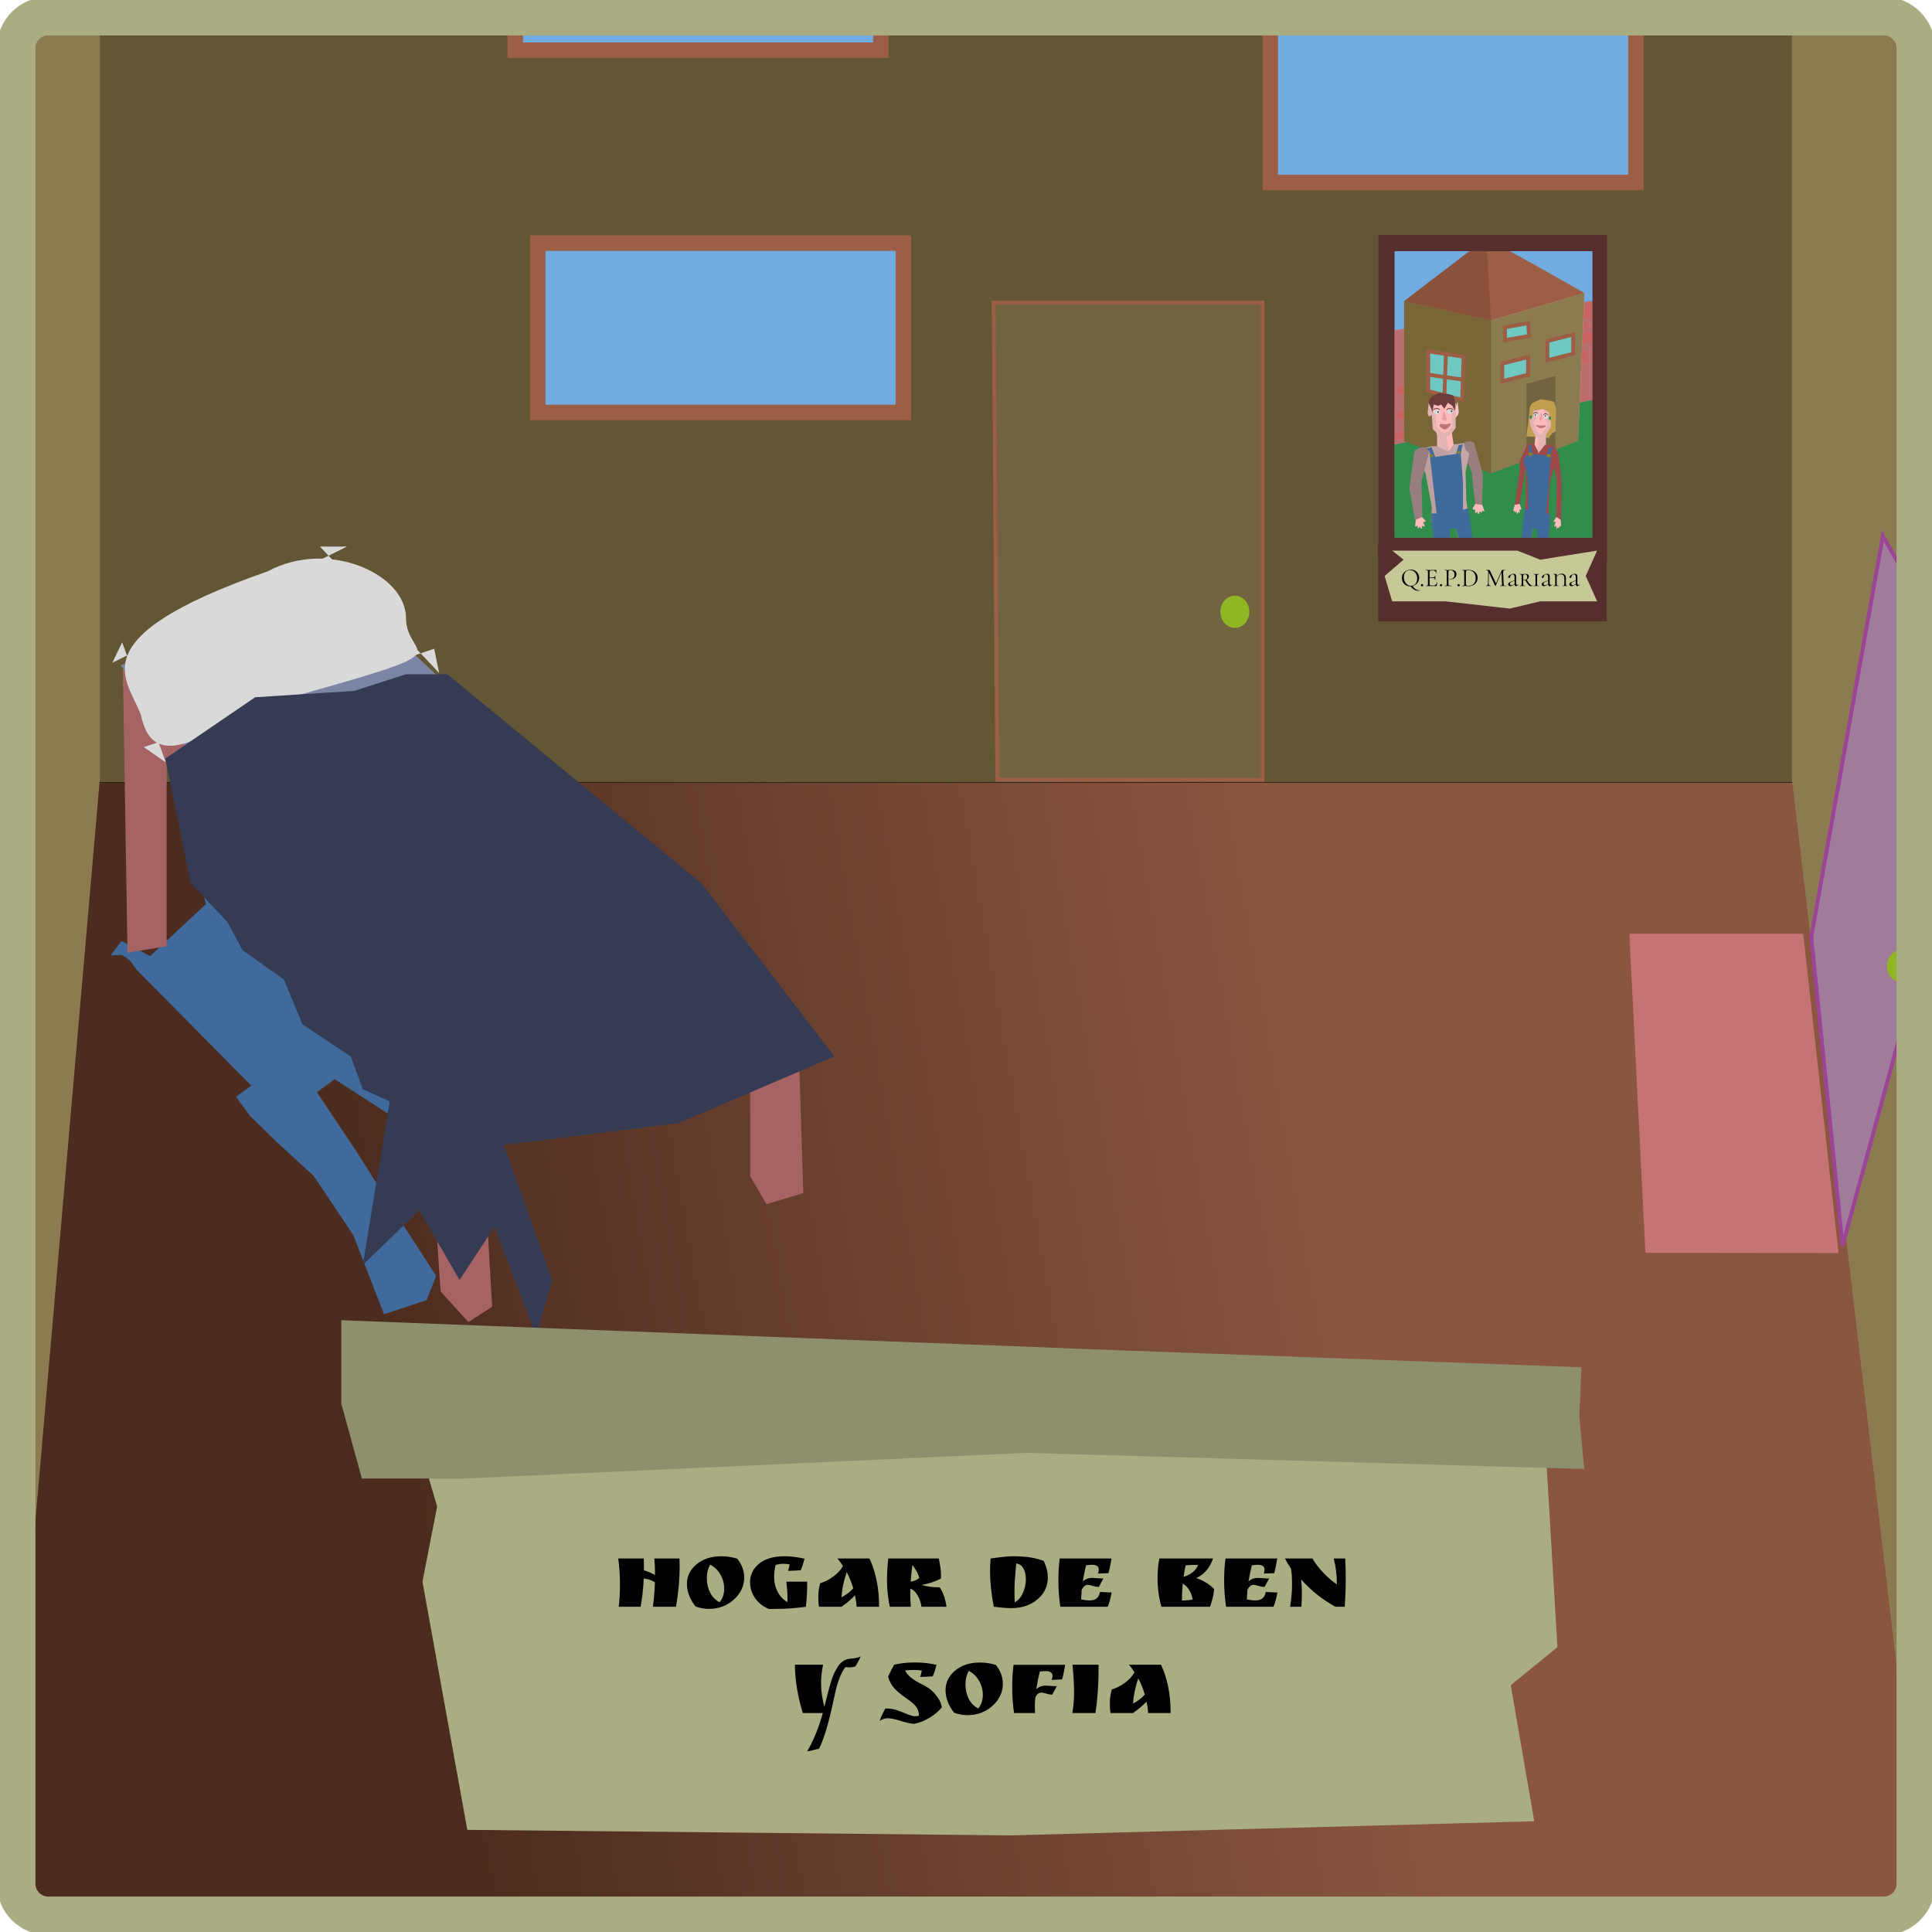<svg width="500" height="500" viewBox="0 0 500 500" fill="none" xmlns="http://www.w3.org/2000/svg">
<g clip-path="url(#clip0_342_29387)">
<mask id="mask0_342_29387" style="mask-type:luminance" maskUnits="userSpaceOnUse" x="0" y="0" width="500" height="500">
<path d="M487.5 0H12.5C5.596 0 0 5.596 0 12.5V487.5C0 494.404 5.596 500 12.5 500H487.5C494.404 500 500 494.404 500 487.5V12.5C500 5.596 494.404 0 487.5 0Z" fill="white"/>
</mask>
<g mask="url(#mask0_342_29387)">
<path d="M500 0H0V500H500V0Z" fill="#635634"/>
<g filter="url(#filter0_f_342_29387)">
<path d="M-0.833 202.5H500V500H-0.833V202.5Z" fill="url(#paint0_linear_342_29387)"/>
<path d="M-0.792 202.542H499.958V499.958H-0.792V202.542Z" stroke="black" stroke-width="0.1"/>
<path d="M-0.792 202.542H499.958V499.958H-0.792V202.542Z" stroke="black" stroke-opacity="0.2" stroke-width="0.1"/>
</g>
<path d="M25.833 0.417H-2.917L-8.14497e-05 499.167L25.833 201.667V0.417Z" fill="#8C7B51"/>
<path d="M31.449 243.544L38.866 247.427L53.311 233.969L51.413 227.247L54.318 224.301L55.073 227.398L56.932 231.307L71.359 247.487L83.559 264.087L86.406 260.372L91.789 264.937L109.412 282.015L119.868 296.242L135.167 310.159L129.687 315.81L120.992 322.606L103.06 289.929L86.62 279.287L83.986 281.223L82.011 282.675L92.197 297.913L101.667 312.867L112.879 330.192L110.401 336.477L99.382 340.112L91.404 319.598L81.218 304.36L71.884 295.799L64.757 288.862L61.078 283.857L65.028 280.953L35.497 251.12L33.56 248.486L31.546 247.125L28.603 247.259L31.449 243.544Z" fill="#406A9C"/>
<path d="M139.166 62.917H233.792V106.742H139.166V62.917ZM133.333 -15H227.959V12.992H133.333V-15ZM328.75 3.409H423.375V47.234H328.75V3.409Z" fill="#72ABDF" stroke="#9C5E44" stroke-width="4"/>
<g filter="url(#filter1_d_342_29387)">
<path d="M87.907 148.688L31.8 169.179L32.992 242.56L43.126 240.898V214.788V193.306L110.772 281.563L114.017 330.213L121.219 338.146L127.372 334.179L124.627 286.588V289.013L194.145 267.669V300.389L198.359 307.66L207.897 304.765L206.407 257.754L87.907 148.688Z" fill="#A56363"/>
<path d="M87.832 147.035L206.455 258.745L124.194 284.855L31.204 168.188L87.832 147.035Z" fill="#7D85A5"/>
<path d="M89.8 137.451L29.069 167.527L31.613 162.238L42.932 193.32L37.209 189.354L112.376 163.891L113.648 170.171L82.805 137.451H89.8Z" fill="#D9D9D9"/>
<path d="M105.071 155.958C105.071 167.458 123.252 163.108 69.306 178.103C57.682 182.069 40.097 198.593 36.521 181.199C33.242 171.823 19.532 161.247 69.306 143.852C84.803 135.468 105.071 144.459 105.071 155.958Z" fill="#D9D9D9"/>
<path d="M115.801 170.501H105.071L91.659 174.798L66.027 176.45L42.779 192.314L49.336 224.593L58.874 234.618L62.748 241.89L73.478 249.491L78.247 261.059L90.765 269.391L93.894 277.914L100.849 281.031L93.894 323.359L108.499 309.25L118.93 327.239L127.971 313.483L138.75 341.702L142.923 327.239L130.405 292.318L175.609 286.675L215.944 269.391L181.52 224.593L115.801 170.501Z" fill="#353B53"/>
</g>
<path d="M258.107 201.812L257.165 78.334H326.746V201.812H258.107Z" fill="#726440" stroke="#9C5E44"/>
<path d="M319.583 162.5C321.654 162.5 323.333 160.635 323.333 158.333C323.333 156.032 321.654 154.167 319.583 154.167C317.512 154.167 315.833 156.032 315.833 158.333C315.833 160.635 317.512 162.5 319.583 162.5Z" fill="#90B723"/>
<path d="M463.75 0H500V508.75L463.75 201.667V0Z" fill="#8C7B51"/>
<path d="M468.754 242.516L487.291 138.708L514.136 185.889L476.855 322.313L468.754 242.516Z" fill="#9F7C99" stroke="#9C4498"/>
<path d="M492.083 254.167C494.154 254.167 495.833 252.301 495.833 250C495.833 247.699 494.154 245.833 492.083 245.833C490.012 245.833 488.333 247.699 488.333 250C488.333 252.301 490.012 254.167 492.083 254.167Z" fill="#90B723"/>
<path d="M412.545 65H360.878V139.167H412.545V65Z" fill="#72ABDF"/>
<path d="M412.545 99.167H360.878V139.167H412.545V99.167Z" fill="#318D4B"/>
<path d="M357.545 115.833L414.628 102.917L415.561 77.306L358.378 85.833L357.545 115.833Z" fill="#BC6D6D"/>
<path d="M410.927 93.402C410.948 93.612 410.808 93.803 410.603 93.849L405.862 94.902C405.623 94.956 405.388 94.792 405.358 94.547L405.127 92.706C405.103 92.51 405.219 92.323 405.406 92.26L410.144 90.648C410.398 90.562 410.667 90.735 410.693 91.002L410.927 93.402Z" fill="#CA6464"/>
<path d="M399.541 95.027C399.559 95.22 399.444 95.399 399.262 95.462L394.829 96.988C394.593 97.07 394.339 96.927 394.286 96.682L393.773 94.318C393.728 94.112 393.846 93.904 394.047 93.836L398.754 92.235C399.008 92.148 399.277 92.322 399.303 92.588L399.541 95.027Z" fill="#CA6464"/>
<path d="M394.964 92.622C394.984 92.832 394.844 93.023 394.639 93.069L389.899 94.123C389.659 94.177 389.425 94.012 389.394 93.768L389.164 91.927C389.139 91.73 389.255 91.544 389.443 91.48L394.18 89.868C394.435 89.783 394.704 89.955 394.729 90.223L394.964 92.622Z" fill="#CA6464"/>
<path d="M395.216 100.749C395.235 100.95 395.108 101.136 394.914 101.191L390.17 102.525C389.923 102.595 389.672 102.425 389.643 102.169L389.408 100.029C389.387 99.835 389.503 99.653 389.688 99.589L394.431 97.976C394.685 97.889 394.954 98.062 394.98 98.33L395.216 100.749Z" fill="#CA6464"/>
<path d="M384.866 99.406C384.877 99.601 384.751 99.778 384.562 99.832L380.929 100.853C380.677 100.924 380.423 100.748 380.401 100.487L380.312 99.426C380.297 99.247 380.397 99.078 380.562 99.007L384.192 97.453C384.458 97.34 384.756 97.524 384.772 97.812L384.866 99.406Z" fill="#CA6464"/>
<path d="M403.06 97.909C403.115 98.108 403.017 98.317 402.829 98.401L399.649 99.827C399.394 99.942 399.1 99.777 399.066 99.499L398.845 97.744C398.822 97.556 398.928 97.376 399.104 97.305L402.082 96.118C402.312 96.026 402.572 96.154 402.637 96.393L403.06 97.909Z" fill="#CA6464"/>
<path d="M383.905 92.593C383.961 92.792 383.862 93.001 383.674 93.085L380.495 94.511C380.24 94.626 379.946 94.461 379.911 94.183L379.691 92.428C379.667 92.24 379.774 92.06 379.95 91.989L382.927 90.802C383.158 90.71 383.417 90.838 383.483 91.077L383.905 92.593Z" fill="#CA6464"/>
<path d="M377.655 95.678C377.71 95.877 377.611 96.086 377.423 96.17L374.244 97.596C373.989 97.71 373.695 97.545 373.661 97.268L373.44 95.513C373.416 95.325 373.523 95.144 373.699 95.074L376.676 93.886C376.907 93.794 377.166 93.923 377.232 94.162L377.655 95.678Z" fill="#CA6464"/>
<path d="M381.318 97.265C381.373 97.463 381.275 97.672 381.087 97.757L377.908 99.183C377.652 99.297 377.359 99.132 377.324 98.854L377.104 97.1C377.08 96.912 377.186 96.731 377.363 96.661L380.341 95.473C380.571 95.382 380.83 95.51 380.896 95.748L381.318 97.265Z" fill="#CA6464"/>
<path d="M379.027 102.474C379.083 102.678 378.977 102.893 378.781 102.972L375.92 104.123C375.666 104.226 375.385 104.06 375.351 103.789L375.13 102.028C375.105 101.833 375.221 101.647 375.407 101.583L378.066 100.668C378.292 100.59 378.538 100.719 378.602 100.95L379.027 102.474Z" fill="#CA6464"/>
<path d="M391.88 97.614C391.9 97.823 391.761 98.016 391.556 98.062L386.814 99.115C386.575 99.168 386.341 99.004 386.311 98.76L386.08 96.918C386.055 96.723 386.172 96.536 386.359 96.472L391.097 94.861C391.351 94.774 391.62 94.948 391.646 95.215L391.88 97.614Z" fill="#CA6464"/>
<path d="M412.249 87.626C412.306 87.831 412.2 88.046 412.003 88.125L405.978 90.532C405.725 90.633 405.444 90.468 405.41 90.197L405.188 88.427C405.164 88.236 405.275 88.052 405.457 87.985L411.283 85.834C411.511 85.749 411.763 85.878 411.828 86.113L412.249 87.626Z" fill="#CA6464"/>
<path d="M401.766 89.913C401.784 90.106 401.668 90.286 401.485 90.348L397 91.874C396.761 91.956 396.506 91.808 396.456 91.561L395.99 89.2C395.95 88.996 396.067 88.793 396.265 88.725L400.979 87.122C401.233 87.035 401.501 87.208 401.528 87.476L401.766 89.913Z" fill="#CA6464"/>
<path d="M411.935 81.844C411.933 82.038 411.796 82.204 411.606 82.245L405.591 83.53C405.378 83.576 405.165 83.448 405.104 83.239L404.613 81.547C404.554 81.345 404.656 81.13 404.85 81.048L411.402 78.266C411.679 78.148 411.986 78.355 411.982 78.656L411.935 81.844Z" fill="#CA6464"/>
<path d="M398.457 86.661C398.497 86.866 398.379 87.068 398.182 87.136L393.728 88.651C393.49 88.732 393.234 88.584 393.186 88.337L392.715 85.956C392.677 85.76 392.782 85.564 392.967 85.489L397.372 83.695C397.614 83.596 397.887 83.743 397.937 84.001L398.457 86.661Z" fill="#CA6464"/>
<path d="M403.262 84.005C403.318 84.203 403.219 84.413 403.031 84.497L399.852 85.923C399.597 86.038 399.303 85.873 399.268 85.595L399.048 83.84C399.024 83.652 399.131 83.472 399.307 83.402L402.284 82.214C402.515 82.122 402.773 82.25 402.84 82.489L403.262 84.005Z" fill="#CA6464"/>
<path d="M407.97 85.607C408.025 85.805 407.927 86.014 407.739 86.099L404.56 87.524C404.304 87.639 404.011 87.474 403.976 87.197L403.756 85.442C403.732 85.253 403.838 85.073 404.015 85.003L406.993 83.815C407.223 83.724 407.482 83.852 407.548 84.091L407.97 85.607Z" fill="#CA6464"/>
<path d="M410.959 84.578C411.027 84.833 410.842 85.086 410.578 85.099L409.03 85.177C408.828 85.188 408.647 85.051 408.603 84.853L408.429 84.082C408.377 83.85 408.529 83.622 408.763 83.58L410.234 83.319C410.448 83.281 410.655 83.414 410.71 83.624L410.959 84.578Z" fill="#CA6464"/>
<path d="M404.297 93.346C404.315 93.537 404.2 93.717 404.018 93.78L401.129 94.78C400.893 94.862 400.638 94.718 400.585 94.474L400.073 92.111C400.028 91.904 400.145 91.696 400.346 91.628L403.51 90.552C403.764 90.465 404.033 90.638 404.058 90.906L404.297 93.346Z" fill="#CA6464"/>
<path d="M391.951 89.309C392 89.511 391.893 89.718 391.701 89.795L386.975 91.682C386.721 91.782 386.441 91.617 386.407 91.347L386.181 89.548C386.159 89.369 386.254 89.197 386.417 89.12L390.879 87.022C391.117 86.91 391.399 87.044 391.461 87.3L391.951 89.309Z" fill="#CA6464"/>
<path d="M388.417 94.317C388.443 94.509 388.333 94.695 388.152 94.763L383.397 96.567C383.144 96.663 382.869 96.498 382.835 96.229L382.613 94.459C382.588 94.263 382.705 94.077 382.892 94.013L387.651 92.394C387.898 92.31 388.162 92.472 388.197 92.732L388.417 94.317Z" fill="#CA6464"/>
<path d="M387.561 103.144C387.581 103.35 387.447 103.54 387.246 103.589L381.761 104.942C381.518 105.002 381.278 104.837 381.247 104.589L381.017 102.755C380.993 102.56 381.107 102.375 381.293 102.31L386.774 100.389C387.029 100.299 387.3 100.473 387.327 100.742L387.561 103.144Z" fill="#CA6464"/>
<path d="M376.543 99.725C376.568 99.919 376.454 100.105 376.27 100.172L371.517 101.882C371.266 101.972 370.995 101.807 370.963 101.542L370.739 99.762C370.714 99.566 370.831 99.379 371.018 99.316L375.773 97.698C376.022 97.614 376.286 97.778 376.32 98.038L376.543 99.725Z" fill="#CA6464"/>
<path d="M377.915 107.288C377.935 107.495 377.801 107.684 377.6 107.733L372.115 109.086C371.873 109.146 371.633 108.981 371.601 108.733L371.371 106.899C371.347 106.704 371.462 106.519 371.647 106.454L377.128 104.533C377.383 104.444 377.655 104.617 377.681 104.886L377.915 107.288Z" fill="#CA6464"/>
<path d="M372.296 104.674C372.353 104.879 372.247 105.094 372.05 105.173L368.139 106.736C367.886 106.837 367.605 106.671 367.571 106.401L367.349 104.635C367.325 104.441 367.439 104.256 367.623 104.191L371.333 102.875C371.561 102.794 371.809 102.923 371.874 103.156L372.296 104.674Z" fill="#CA6464"/>
<path d="M371.912 97.647C371.983 97.857 371.877 98.086 371.672 98.168L367.78 99.722C367.527 99.823 367.246 99.657 367.213 99.388L367.074 98.279C367.049 98.085 367.164 97.9 367.348 97.835L371.08 96.511C371.299 96.433 371.539 96.55 371.614 96.77L371.912 97.647Z" fill="#CA6464"/>
<path d="M375.057 103.657C375.123 103.913 374.938 104.165 374.674 104.178L373.127 104.257C372.924 104.267 372.744 104.13 372.699 103.932L372.526 103.161C372.474 102.929 372.626 102.701 372.86 102.659L374.331 102.398C374.545 102.361 374.752 102.493 374.807 102.703L375.057 103.657Z" fill="#CA6464"/>
<path d="M369.201 101.877C369.256 102.088 369.139 102.306 368.933 102.377L364.725 103.825C364.49 103.906 364.237 103.765 364.182 103.522L364.016 102.781C363.971 102.582 364.076 102.382 364.264 102.304L368.381 100.611C368.614 100.515 368.878 100.647 368.942 100.891L369.201 101.877Z" fill="#CA6464"/>
<path d="M369.601 108.968C369.656 109.179 369.54 109.397 369.333 109.467L365.125 110.916C364.89 110.997 364.638 110.856 364.583 110.613L364.416 109.872C364.372 109.673 364.476 109.472 364.664 109.395L368.781 107.702C369.014 107.606 369.279 107.737 369.343 107.982L369.601 108.968Z" fill="#CA6464"/>
<path d="M366.434 106.546C366.49 106.757 366.373 106.974 366.167 107.045L361.958 108.493C361.723 108.574 361.471 108.433 361.417 108.191L361.249 107.449C361.205 107.251 361.31 107.05 361.498 106.973L365.614 105.279C365.848 105.183 366.113 105.315 366.176 105.559L366.434 106.546Z" fill="#CA6464"/>
<path d="M364.193 112.503C364.248 112.713 364.131 112.931 363.925 113.002L361.034 113.997L360.763 112.79C360.719 112.597 360.818 112.399 360.998 112.318L363.813 111.054L364.193 112.503Z" fill="#CA6464"/>
<path d="M366.021 100.296C366.076 100.507 365.958 100.727 365.75 100.796L362.165 101.996C361.931 102.074 361.68 101.933 361.626 101.692L361.458 100.947C361.413 100.748 361.518 100.547 361.706 100.47L365.201 99.032C365.435 98.937 365.7 99.068 365.763 99.312L366.021 100.296Z" fill="#CA6464"/>
<path d="M385.878 69.583L410.045 75.833L408.378 114.167L385.878 105.833V69.583Z" fill="#C7B995"/>
<path d="M363.378 77.917L385.878 69.583V105.833L363.378 114.167V77.917Z" fill="#8C7B51"/>
<path d="M363.378 77.917L387.545 83.333L385.878 122.5L363.378 114.167V77.917Z" fill="#786636"/>
<path d="M385.878 82.917L410.045 75.833L408.378 114.167L385.878 122.5V82.917Z" fill="#8C7B51"/>
<path d="M384.628 61.667L397.545 68.75L410.045 75.833L385.878 82.917L363.378 77.917L374.628 73.75L384.628 61.667Z" fill="#9C5E44"/>
<path d="M384.628 61.667L385.878 82.917L363.378 77.917L384.628 61.667Z" fill="#8A523B"/>
<path d="M395.045 99.372L402.545 97.288V116.25L395.045 119.167V99.372Z" fill="#726440"/>
<path d="M402.128 109.167C402.128 109.397 401.942 109.583 401.712 109.583C401.482 109.583 401.295 109.397 401.295 109.167C401.295 108.937 401.482 108.75 401.712 108.75C401.942 108.75 402.128 108.937 402.128 109.167Z" fill="#98B44B"/>
<path d="M369.628 101.218V90.92L378.783 92.312L378.397 103.506L369.628 101.218Z" fill="#70C8C2" stroke="#9C5E44"/>
<path d="M388.795 98.657V94.1L395.462 92.407V96.964L388.795 98.657ZM400.462 93.24V88.267L407.128 86.573V91.547L400.462 93.24ZM389.49 88.042V84.718L395.494 83.616L395.716 86.942L389.49 88.042Z" fill="#70C8C2" stroke="#9C5E44"/>
<path d="M373.795 102.917L374.212 91.25" stroke="#9C5E44"/>
<path d="M369.311 96.918L378.928 98.308" stroke="#9C5E44"/>
<path d="M374.697 156.898C376.445 157.578 377.154 159.167 376.008 159.167C374.862 159.167 369.999 158.213 369.999 156.898C369.999 155.582 370.929 154.517 372.075 154.517C373.222 154.517 374.697 155.582 374.697 156.898Z" fill="#693F3F"/>
<path d="M382.126 155.764C383.874 156.445 384.583 158.033 383.437 158.033C382.291 158.033 377.428 157.079 377.428 155.764C377.428 154.449 378.357 153.383 379.504 153.383C380.65 153.383 382.126 154.449 382.126 155.764Z" fill="#693F3F"/>
<path d="M379.493 130.425V133.182L378.093 133.642L377.252 133.182L375.353 131.426L374.151 136.558H376.692L378.63 143.068L378.093 148.576L377.252 155.585H380.159L382.126 155.085L381.143 148.2V142.067L379.832 132.928L379.493 130.425Z" fill="#987E7E"/>
<path d="M375.213 131.677L373.812 134.433L372.412 134.893L371.571 134.433L371.297 131.677L370.423 133.85L371.571 142.442L371.297 148.871L369.781 156.211L372.744 157.417L374.26 156.211L374.916 142.818V136.808L375.213 131.677Z" fill="#987E7E"/>
<path d="M376.226 111.42L373.965 111.342L370.887 110.512L374.26 113.121L374.478 114.596V114.822L374.916 116.977L375.68 115.957L376.226 115.276L375.68 111.647L376.226 111.42Z" fill="#FFBABA"/>
<path d="M382.48 130.072C382.533 130.048 382.592 130.045 382.647 130.062L383.308 130.269C383.374 130.29 383.429 130.338 383.459 130.403L383.673 130.86L384.138 132.121C384.209 132.313 383.949 132.442 383.848 132.263C383.758 132.103 383.521 132.192 383.55 132.375L383.563 132.456C383.599 132.674 383.3 132.757 383.226 132.549L383.204 132.488C383.137 132.303 382.876 132.335 382.853 132.531L382.82 132.821C382.792 133.065 382.447 133.058 382.427 132.813L382.415 132.668C382.398 132.471 382.131 132.443 382.078 132.633C382.022 132.84 381.726 132.783 381.742 132.569L381.786 131.991C381.797 131.853 381.642 131.77 381.54 131.858C381.327 132.044 381.024 131.782 381.162 131.531L381.754 130.448C381.781 130.4 381.822 130.363 381.871 130.341L382.48 130.072Z" fill="#FFBABA"/>
<path d="M383.543 130.659L381.769 130.402L380.867 122.123L378.125 115.627L378.367 114.822L379.561 114.258L380.698 114.212L381.526 114.647L383.818 122.917L383.543 130.659Z" fill="#987E7E"/>
<path d="M374.271 112.852L370.981 110.642L371.146 110.962L371.692 111.592L371.917 112.852V116.603L372.647 118.069L374.889 116.872L374.271 112.852Z" fill="#E4B3B3"/>
<path d="M371.849 115.468H370.362L368.033 116.135V117.382L367.268 118.517L368.906 122.372L370.546 131.218L370.362 134.962H375.795L375.51 130.198V128.361L375.795 123.322L374.916 116.929L371.849 115.468Z" fill="#BD9F9F"/>
<path d="M376.225 115.011L378.848 114.661L379.286 116.362L380.269 117.383L379.286 122.224L379.493 129.631L380.05 133.714L375.68 134.962L375.243 130.198L375.056 122.224L374.818 116.9L376.225 115.011Z" fill="#C3A6A6"/>
<path d="M376.838 106.735C376.838 106.914 376.817 107.08 376.797 107.216C376.796 107.228 376.794 107.24 376.792 107.251C376.804 107.238 376.815 107.223 376.827 107.208C376.937 107.057 377.012 106.849 377.012 106.645C377.012 106.593 377.012 106.541 377.012 106.49C377.013 106.251 377.014 106.036 376.991 105.861C376.982 105.882 376.972 105.906 376.963 105.932C376.882 106.162 376.838 106.473 376.838 106.735ZM376.753 107.581C376.753 107.581 376.753 107.58 376.752 107.578L376.753 107.581Z" fill="#FFBABA" stroke="#F5C6C6"/>
<path d="M376.227 105.618V105.6L376.228 105.582L376.3 104.768L376.049 104.122L374.708 102.892L373.909 102.413L372.864 102.318L371.556 102.903L370.829 103.672L370.639 104.953L370.847 106.25L371.067 107.612L371.069 107.631L371.071 107.65L371.279 110.825L372.352 111.902L373.207 112.569H374.172L374.978 112.215L376.227 110.598V108.698V107.338V105.618Z" fill="#FFBABA" stroke="#E4B3B3"/>
<path d="M374.466 108.41L373.653 106.476L373.155 108.482L374.108 108.988L374.466 108.41Z" fill="#E49E9E" stroke="#E4B3B3" stroke-width="0.1"/>
<path d="M372.545 110C372.545 110.668 373.583 111.119 374.083 111.193C374.784 110.821 375.462 110.251 375.462 109.583C375.542 109.378 374.641 109.828 374.083 109.828C373.527 109.828 372.752 109.423 372.545 110Z" fill="#BA7878"/>
<path d="M370.998 106.524C370.998 106.823 371.382 107.224 371.857 107.224C372.332 107.224 372.717 106.823 372.717 106.524C372.717 106.227 372.332 105.985 371.857 105.985C371.382 105.985 370.998 106.227 370.998 106.524Z" fill="#D9D9D9"/>
<path d="M372.157 106.835C372.052 106.835 371.966 106.744 371.966 106.632C371.966 106.521 372.052 106.43 372.157 106.43C372.263 106.43 372.348 106.521 372.348 106.632C372.348 106.744 372.263 106.835 372.157 106.835Z" fill="#2A2424"/>
<path d="M375.339 107.062C374.866 107.113 374.463 106.915 374.439 106.618C374.415 106.321 374.778 106.039 375.251 105.987C375.723 105.936 376.126 106.135 376.151 106.431C376.175 106.728 375.812 107.01 375.339 107.062Z" fill="#D9D9D9"/>
<path d="M375.685 106.627C375.58 106.639 375.488 106.558 375.478 106.446C375.469 106.335 375.547 106.236 375.652 106.224C375.757 106.213 375.85 106.294 375.859 106.405C375.868 106.516 375.79 106.616 375.685 106.627Z" fill="#2A2424"/>
<path d="M372.598 101.667L370.496 102.618L369.795 103.688V104.388L369.999 105.805L370.655 106.883L370.873 105.636L371.043 104.663L372.226 105.044L372.971 104.663L373.781 105.805L374.701 104.235L375.899 105.044L376.54 106.317L376.672 105.139L376.54 103.831L376.117 102.348L375.061 102.027L372.598 101.667Z" fill="#6C3B3B"/>
<path d="M398.682 103.333L396.579 104.285L395.878 105.355V106.055L396.083 107.472L396.738 108.55L396.957 107.302L397.127 106.33L398.309 106.711L399.054 106.33L399.212 107.302L395.894 106.165L395.045 112.917L400.878 113.333L401.712 112.083L402.623 111.667V107.983L402.755 106.806L402.623 105.497L402.201 104.014L401.144 103.693L398.682 103.333Z" fill="#BF9F4F"/>
<path d="M370.154 106.962C370.154 107.141 370.175 107.307 370.194 107.442C370.196 107.454 370.198 107.467 370.2 107.477C370.188 107.464 370.176 107.45 370.165 107.434C370.055 107.283 369.98 107.076 369.98 106.872C369.98 106.819 369.98 106.767 369.98 106.717C369.978 106.477 369.977 106.262 370.001 106.087C370.01 106.108 370.019 106.132 370.028 106.158C370.111 106.388 370.154 106.699 370.154 106.962ZM370.239 107.807C370.239 107.807 370.239 107.807 370.239 107.805V107.807Z" fill="#FFBABA" stroke="#E4B3B3"/>
<path d="M370.771 106.165L371.24 105.733L371.708 105.625H372.177L372.646 105.949V106.165L372.177 105.841H371.708L371.24 105.949L370.865 106.165H370.771Z" fill="#6C3B3B"/>
<path d="M376.242 106.165L375.772 105.733L375.303 105.625H374.835L374.366 105.949V106.165L374.835 105.841H375.303L375.772 105.949L376.147 106.165H376.242Z" fill="#6C3B3B"/>
<path d="M366.99 133.827C367.029 133.785 367.081 133.758 367.137 133.751L367.767 133.667C367.849 133.655 367.933 133.687 367.988 133.752L368.281 134.093L368.883 134.687C369.05 134.851 368.876 135.123 368.663 135.032C368.49 134.959 368.32 135.135 368.396 135.31L368.69 135.991C368.785 136.212 368.495 136.383 368.351 136.192C368.226 136.027 367.969 136.132 367.996 136.337L368.027 136.58C368.059 136.821 367.724 136.896 367.645 136.666L367.595 136.518C367.531 136.332 367.262 136.372 367.262 136.569C367.262 136.782 366.958 136.804 366.921 136.594L366.846 136.168C366.824 136.043 366.652 136.027 366.614 136.147C366.539 136.38 366.196 136.295 366.227 136.051L366.421 134.512C366.427 134.469 366.444 134.43 366.472 134.398L366.99 133.827Z" fill="#FFBABA"/>
<path d="M366.213 134.609L368.124 133.754L367.873 124.592L369.915 116.738L369.528 115.954L368.131 115.742L366.873 116.064L366.028 116.802L364.748 126.408L366.213 134.609Z" fill="#987E7E"/>
<path d="M370.444 115.675L371.452 118.261L376.831 117.473L377.503 115.225L378.623 115L378.287 116.012L378.063 117.473L378.623 124.894V131.978L379.856 131.527L380.304 133.889L381.425 142.209V148.281L382.545 155.252L380.416 155.701L377.391 155.813L378.736 143.108L376.831 136.813H375.934H375.262L375.038 143.108L374.701 149.18L374.366 156.263L372.797 157.5L369.771 156.263L371.341 148.955L371.565 142.658L370.892 138.386L370.444 135.013V132.877H371.789L370.108 118.598V117.473L369.884 116.687L369.211 116.124L370.444 115.675Z" fill="#406A9C"/>
<path d="M370.462 118.333C370.692 118.333 370.878 118.147 370.878 117.917C370.878 117.687 370.692 117.5 370.462 117.5C370.231 117.5 370.045 117.687 370.045 117.917C370.045 118.147 370.231 118.333 370.462 118.333Z" fill="#8C8017"/>
<path d="M377.962 117.083C377.962 117.313 377.775 117.5 377.545 117.5C377.315 117.5 377.128 117.313 377.128 117.083C377.128 116.853 377.315 116.667 377.545 116.667C377.775 116.667 377.962 116.853 377.962 117.083Z" fill="#8C8017"/>
<path d="M398.171 156.898C396.961 157.578 396.469 159.167 397.263 159.167C398.056 159.167 401.422 158.213 401.422 156.898C401.422 155.582 400.779 154.517 399.986 154.517C399.192 154.517 398.171 155.582 398.171 156.898Z" fill="#693F3F"/>
<path d="M393.028 155.764C391.818 156.445 391.327 158.033 392.12 158.033C392.913 158.033 396.28 157.079 396.28 155.764C396.28 154.449 395.637 153.383 394.843 153.383C394.049 153.383 393.028 154.449 393.028 155.764Z" fill="#693F3F"/>
<path d="M394.85 130.425V133.182L395.82 133.642L396.402 133.182L397.717 131.426L398.549 136.558H396.79L395.448 143.068L395.82 148.576L396.402 155.585H394.389L393.027 155.085L393.708 148.2V142.067L394.616 132.928L394.85 130.425Z" fill="#987E7E"/>
<path d="M397.813 131.677L398.783 134.433L399.753 134.893L400.335 134.433L400.524 131.677L401.129 133.85L400.335 142.442L400.524 148.871L401.574 156.211L399.523 157.417L398.473 156.211L398.02 142.818V136.808L397.813 131.677Z" fill="#987E7E"/>
<path d="M397.112 111.42L398.678 111.342L400.808 110.512L398.473 113.121L398.322 114.596V114.822L398.02 116.977L397.49 115.957L397.112 115.276L397.49 111.647L397.112 111.42Z" fill="#FFBABA"/>
<path d="M392.79 130.076C392.748 130.049 392.701 130.046 392.656 130.066L392.225 130.262C392.169 130.287 392.123 130.346 392.097 130.424L391.956 130.86L391.631 132.133C391.581 132.329 391.762 132.449 391.834 132.267C391.898 132.103 392.063 132.183 392.042 132.368L392.033 132.452C392.008 132.673 392.217 132.744 392.271 132.532L392.28 132.494C392.326 132.307 392.508 132.327 392.523 132.522L392.549 132.84C392.568 133.081 392.805 133.06 392.819 132.817L392.827 132.677C392.839 132.48 393.024 132.442 393.06 132.629C393.098 132.833 393.304 132.765 393.292 132.553L393.263 131.994C393.256 131.858 393.364 131.771 393.432 131.858C393.576 132.037 393.786 131.772 393.694 131.528L393.286 130.452C393.267 130.401 393.237 130.362 393.201 130.338L392.79 130.076Z" fill="#FFBABA"/>
<path d="M392.047 130.659L393.275 130.403L394.628 122.5L395.797 115.628L395.63 114.822L395.045 115.417L393.378 119.167L393.275 121.667L392.047 130.659Z" fill="#9D4949"/>
<path d="M398.465 112.852L400.743 110.642L400.629 110.962L400.251 111.592L400.095 112.852V116.603L399.212 118.333L397.66 117.136L398.465 112.852Z" fill="#E4B3B3"/>
<path d="M399.86 115.09H400.889L402.502 115.757V117.004L403.032 118.138L401.897 121.994L401.013 125.455L400.763 130.841L400.889 134.583H397.128L397.326 129.82V127.983L397.128 122.943L397.962 117.5L399.86 115.09Z" fill="#9D4949"/>
<path d="M397.113 115.011L395.297 114.661L394.994 116.362L394.313 117.383L394.994 122.224L394.85 129.631L394.465 133.714L397.49 134.962L397.793 130.198L397.923 122.224L398.087 116.9L397.113 115.011Z" fill="#9D4949"/>
<path d="M397.106 108.034L397.19 107.913L397.179 107.767L397.133 107.166L397.284 106.71L398.117 105.813L398.581 105.488L399.147 105.427L399.908 105.827L400.34 106.362L400.458 107.298L400.326 108.267L400.303 108.432L400.401 108.567L400.878 109.225V110.304L400.117 111.605L399.388 112.463L398.894 112.917H398.391L397.948 112.688L397.136 111.455L396.689 110.28L396.336 109.158L397.106 108.034Z" fill="#FFBABA" stroke="#E4B3B3"/>
<path d="M398.342 108.411L398.89 106.529L399.226 108.486L398.586 108.977L398.342 108.411Z" fill="#E49E9E" stroke="#E4B3B3" stroke-width="0.1"/>
<path d="M400.045 110.236C400.045 110.57 399.157 110.796 398.728 110.833C398.129 110.647 397.549 110.362 397.549 110.027C397.48 109.924 398.253 110.149 398.729 110.149C399.206 110.149 399.868 109.947 400.045 110.236Z" fill="#BA7878"/>
<path d="M400.641 107.634C400.641 107.933 400.374 108.333 400.046 108.333C399.716 108.333 399.45 107.933 399.45 107.634C399.45 107.336 399.716 107.094 400.046 107.094C400.374 107.094 400.641 107.336 400.641 107.634Z" fill="#D9D9D9"/>
<path d="M400.062 107.642C400.062 107.754 400.003 107.845 399.93 107.845C399.857 107.845 399.797 107.754 399.797 107.642C399.797 107.53 399.857 107.44 399.93 107.44C400.003 107.44 400.062 107.53 400.062 107.642Z" fill="#2A2424"/>
<path d="M398.106 107.444C398.09 107.742 397.811 107.94 397.484 107.888C397.156 107.837 396.905 107.555 396.922 107.258C396.939 106.962 397.218 106.762 397.545 106.814C397.872 106.866 398.124 107.147 398.106 107.444Z" fill="#D9D9D9"/>
<path d="M397.486 107.427C397.481 107.538 397.416 107.619 397.343 107.607C397.271 107.596 397.217 107.497 397.223 107.385C397.23 107.274 397.294 107.193 397.366 107.204C397.439 107.216 397.493 107.316 397.486 107.427Z" fill="#2A2424"/>
<path d="M400.723 108.16L400.724 108.159L400.723 108.16Z" fill="#FFBABA" stroke="#E4B3B3"/>
<path d="M396.739 107.799L396.738 107.798L396.739 107.799ZM396.24 106.958H396.241H396.24Z" fill="#FFBABA" stroke="#E4B3B3"/>
<path d="M400.727 107.53L400.402 107.098L400.077 106.991H399.753L399.428 107.314V107.53L399.753 107.207H400.077L400.402 107.314L400.662 107.53H400.727Z" fill="#6C3B3B"/>
<path d="M396.711 107.207L397.036 106.775L397.361 106.667H397.686L398.01 106.991V107.207L397.686 106.883H397.361L397.036 106.991L396.776 107.207H396.711Z" fill="#6C3B3B"/>
<path d="M403.506 133.828C403.48 133.785 403.441 133.758 403.395 133.748L403.025 133.677C402.936 133.66 402.836 133.716 402.776 133.817L402.612 134.093L402.16 134.737C402.031 134.922 402.161 135.148 402.334 135.042C402.472 134.957 402.6 135.089 402.547 135.264L402.292 136.116C402.23 136.324 402.448 136.413 402.549 136.221C402.637 136.052 402.831 136.095 402.815 136.28L402.779 136.683C402.761 136.888 403 136.889 403.048 136.685L403.076 136.564C403.118 136.391 403.319 136.378 403.319 136.549C403.319 136.732 403.541 136.699 403.564 136.512L403.604 136.185C403.617 136.076 403.742 136.038 403.764 136.137C403.806 136.323 404.049 136.213 404.031 136.016L403.898 134.486C403.896 134.46 403.888 134.437 403.876 134.417L403.506 133.828Z" fill="#FFBABA"/>
<path d="M404.045 134.609L402.721 133.754L402.895 124.592L401.481 116.738L401.749 115.954L402.545 115.833L403.378 117.5L404.172 125L404.045 134.609Z" fill="#9D4949"/>
<path d="M401.116 115.675L400.185 117.917L396.694 117.473L396.228 115.225L395.452 115L395.686 116.012L395.841 117.473L394.628 118.333L394.289 119.583L395.045 121.667L395.452 124.894V131.978L394.6 131.527L394.289 133.889L393.513 142.209V148.281L392.738 155.252L394.212 155.701L396.306 155.813L395.375 143.108L396.694 136.813H397.314H397.78L397.935 143.108L398.167 149.18L398.401 156.263L399.487 157.5L401.581 156.263L400.495 148.955L400.34 142.658L400.805 138.386L401.116 135.013V132.877H400.185L401.348 118.598V117.473L401.503 116.687L401.968 116.124L401.116 115.675Z" fill="#406A9C"/>
<path d="M400.815 118.333C400.496 118.333 400.238 118.147 400.238 117.917C400.238 117.687 400.496 117.5 400.815 117.5C401.133 117.5 401.392 117.687 401.392 117.917C401.392 118.147 401.133 118.333 400.815 118.333Z" fill="#8C8017"/>
<path d="M395.558 117.543C395.558 117.773 395.816 117.96 396.135 117.96C396.453 117.96 396.711 117.773 396.711 117.543C396.711 117.313 396.453 117.127 396.135 117.127C395.816 117.127 395.558 117.313 395.558 117.543Z" fill="#8C8017"/>
<path d="M396.167 108.333C396.008 108.333 395.879 108.147 395.879 107.917C395.879 107.687 396.008 107.5 396.167 107.5C396.326 107.5 396.456 107.687 396.456 107.917C396.456 108.147 396.326 108.333 396.167 108.333Z" fill="#178C54"/>
<path d="M400.795 108.21C400.795 108.44 400.924 108.627 401.083 108.627C401.242 108.627 401.372 108.44 401.372 108.21C401.372 107.98 401.242 107.793 401.083 107.793C400.924 107.793 400.795 107.98 400.795 108.21Z" fill="#178C54"/>
<path d="M356.711 60.833H415.878V65V145.833L412.128 139.167V65H360.878V139.167H412.128L415.878 145H356.711V60.833Z" fill="#572E2E"/>
<path d="M396.711 105H400.878V106.667L399.211 105.833L397.128 106.25L396.711 105Z" fill="#BF9F4F"/>
<path d="M415.833 140.833H356.667V160.833H415.833V140.833Z" fill="#572E2E"/>
<path d="M360.297 142.5H392.708L398.601 144.843L413.333 142.5L410.386 149.062L413.333 155.625H398.601L390.744 157.5L374.047 155.625H360.297L358.333 149.062L363.244 144.843L360.297 142.5Z" fill="#C7C898"/>
<path d="M367.473 152.74C367.482 152.74 367.489 152.749 367.493 152.767C367.502 152.789 367.502 152.803 367.493 152.807C367.267 152.86 367.078 152.887 366.927 152.887C366.62 152.887 366.296 152.784 365.953 152.58C365.616 152.38 365.323 152.1 365.073 151.74C365.043 151.744 364.998 151.747 364.94 151.747C364.527 151.747 364.157 151.651 363.833 151.46C363.513 151.264 363.264 151.003 363.087 150.673C362.913 150.34 362.827 149.978 362.827 149.587C362.827 149.129 362.943 148.738 363.173 148.413C363.404 148.084 363.7 147.838 364.06 147.673C364.424 147.509 364.796 147.427 365.173 147.427C365.596 147.427 365.967 147.527 366.287 147.727C366.607 147.923 366.851 148.183 367.02 148.507C367.193 148.831 367.28 149.176 367.28 149.54C367.28 149.869 367.207 150.18 367.06 150.473C366.917 150.763 366.72 151.009 366.467 151.213C366.213 151.418 365.927 151.564 365.607 151.653C365.793 151.973 366.04 152.236 366.347 152.44C366.657 152.649 366.951 152.753 367.227 152.753C367.307 152.753 367.387 152.749 367.467 152.74H367.473ZM363.333 149.353C363.333 149.771 363.411 150.153 363.567 150.5C363.722 150.843 363.94 151.113 364.22 151.313C364.5 151.509 364.818 151.607 365.173 151.607C365.476 151.607 365.747 151.533 365.987 151.387C366.231 151.24 366.423 151.024 366.56 150.74C366.703 150.456 366.773 150.118 366.773 149.727C366.773 149.309 366.696 148.938 366.54 148.613C366.384 148.289 366.164 148.036 365.88 147.853C365.6 147.671 365.271 147.58 364.893 147.58C364.404 147.58 364.022 147.738 363.747 148.053C363.471 148.369 363.333 148.803 363.333 149.353ZM368.03 151.74C367.941 151.74 367.87 151.713 367.817 151.66C367.763 151.607 367.737 151.538 367.737 151.453C367.737 151.369 367.763 151.303 367.817 151.253C367.87 151.2 367.941 151.173 368.03 151.173C368.123 151.173 368.194 151.198 368.243 151.247C368.297 151.296 368.323 151.364 368.323 151.453C368.323 151.543 368.297 151.613 368.243 151.667C368.194 151.716 368.123 151.74 368.03 151.74ZM371.852 150.673C371.852 150.664 371.861 150.66 371.878 150.66C371.892 150.66 371.902 150.663 371.912 150.667C371.925 150.671 371.932 150.678 371.932 150.687C371.892 150.967 371.872 151.26 371.872 151.567C371.872 151.603 371.862 151.629 371.845 151.647C371.832 151.66 371.805 151.667 371.765 151.667H368.972C368.962 151.667 368.958 151.653 368.958 151.627C368.958 151.6 368.962 151.587 368.972 151.587C369.141 151.587 369.262 151.576 369.338 151.553C369.418 151.531 369.472 151.489 369.498 151.427C369.529 151.36 369.545 151.26 369.545 151.127V148.04C369.545 147.907 369.529 147.809 369.498 147.747C369.472 147.684 369.418 147.643 369.338 147.62C369.262 147.593 369.141 147.58 368.972 147.58C368.962 147.58 368.958 147.567 368.958 147.54C368.958 147.513 368.962 147.5 368.972 147.5H371.652C371.692 147.5 371.712 147.52 371.712 147.56L371.725 148.38C371.725 148.393 371.714 148.403 371.692 148.407C371.669 148.407 371.656 148.4 371.652 148.387C371.638 148.151 371.568 147.969 371.438 147.84C371.309 147.707 371.138 147.64 370.925 147.64H370.518C370.363 147.64 370.247 147.653 370.172 147.68C370.101 147.703 370.049 147.744 370.018 147.807C369.992 147.864 369.978 147.953 369.978 148.073V149.427H370.792C371.005 149.427 371.156 149.391 371.245 149.32C371.338 149.249 371.385 149.129 371.385 148.96C371.385 148.951 371.398 148.947 371.425 148.947C371.452 148.947 371.465 148.951 371.465 148.96L371.458 149.5C371.458 149.629 371.461 149.727 371.465 149.793L371.472 150.113C371.472 150.123 371.458 150.127 371.432 150.127C371.405 150.127 371.392 150.123 371.392 150.113C371.392 149.918 371.342 149.778 371.245 149.693C371.152 149.609 370.994 149.567 370.772 149.567H369.978V151.1C369.978 151.224 369.992 151.316 370.018 151.373C370.045 151.431 370.094 151.471 370.165 151.493C370.236 151.516 370.347 151.527 370.498 151.527H371.032C371.245 151.527 371.422 151.451 371.565 151.3C371.707 151.149 371.802 150.94 371.852 150.673ZM372.926 151.74C372.837 151.74 372.766 151.713 372.712 151.66C372.659 151.607 372.632 151.538 372.632 151.453C372.632 151.369 372.659 151.303 372.712 151.253C372.766 151.2 372.837 151.173 372.926 151.173C373.019 151.173 373.09 151.198 373.139 151.247C373.192 151.296 373.219 151.364 373.219 151.453C373.219 151.543 373.192 151.613 373.139 151.667C373.09 151.716 373.019 151.74 372.926 151.74ZM374.861 151.1C374.861 151.243 374.878 151.347 374.914 151.413C374.954 151.476 375.028 151.52 375.134 151.547C375.245 151.573 375.418 151.587 375.654 151.587C375.667 151.587 375.674 151.6 375.674 151.627C375.674 151.653 375.667 151.667 375.654 151.667C375.472 151.667 375.33 151.664 375.228 151.66L374.647 151.653L374.201 151.66C374.117 151.664 374.003 151.667 373.861 151.667C373.852 151.667 373.847 151.653 373.847 151.627C373.847 151.6 373.852 151.587 373.861 151.587C374.03 151.587 374.152 151.576 374.227 151.553C374.307 151.531 374.361 151.489 374.388 151.427C374.414 151.36 374.427 151.26 374.427 151.127V148.04C374.427 147.907 374.414 147.809 374.388 147.747C374.361 147.684 374.307 147.643 374.227 147.62C374.152 147.593 374.03 147.58 373.861 147.58C373.852 147.58 373.847 147.567 373.847 147.54C373.847 147.513 373.852 147.5 373.861 147.5L374.194 147.507C374.381 147.516 374.53 147.52 374.641 147.52C374.752 147.52 374.877 147.513 375.014 147.5C375.067 147.5 375.152 147.498 375.268 147.493C375.383 147.484 375.483 147.48 375.567 147.48C375.977 147.48 376.303 147.571 376.547 147.753C376.797 147.936 376.921 148.213 376.921 148.587C376.921 148.88 376.847 149.127 376.701 149.327C376.558 149.527 376.374 149.676 376.148 149.773C375.921 149.871 375.687 149.92 375.447 149.92C375.318 149.92 375.212 149.909 375.128 149.887C375.114 149.887 375.107 149.876 375.107 149.853C375.107 149.84 375.11 149.827 375.114 149.813C375.123 149.8 375.132 149.796 375.141 149.8C375.212 149.818 375.292 149.827 375.381 149.827C375.674 149.827 375.921 149.731 376.121 149.54C376.325 149.349 376.428 149.073 376.428 148.713C376.428 148.363 376.332 148.087 376.141 147.887C375.95 147.683 375.705 147.58 375.408 147.58C375.248 147.58 375.132 147.589 375.061 147.607C374.99 147.624 374.938 147.667 374.908 147.733C374.877 147.796 374.861 147.903 374.861 148.053V151.1ZM377.477 151.74C377.387 151.74 377.317 151.713 377.263 151.66C377.21 151.607 377.183 151.538 377.183 151.453C377.183 151.369 377.21 151.303 377.263 151.253C377.317 151.2 377.387 151.173 377.477 151.173C377.57 151.173 377.641 151.198 377.69 151.247C377.743 151.296 377.77 151.364 377.77 151.453C377.77 151.543 377.743 151.613 377.69 151.667C377.641 151.716 377.57 151.74 377.477 151.74ZM380.152 151.693C380.023 151.693 379.873 151.687 379.705 151.673C379.642 151.669 379.562 151.664 379.465 151.66C379.372 151.656 379.267 151.653 379.152 151.653L378.698 151.66C378.618 151.664 378.507 151.667 378.365 151.667C378.356 151.667 378.352 151.653 378.352 151.627C378.352 151.6 378.356 151.587 378.365 151.587C378.533 151.587 378.656 151.576 378.732 151.553C378.812 151.531 378.865 151.489 378.892 151.427C378.923 151.36 378.938 151.26 378.938 151.127V148.04C378.938 147.907 378.925 147.809 378.898 147.747C378.872 147.684 378.818 147.643 378.738 147.62C378.662 147.593 378.54 147.58 378.372 147.58C378.362 147.58 378.358 147.567 378.358 147.54C378.358 147.513 378.362 147.5 378.372 147.5L378.705 147.507C378.892 147.516 379.04 147.52 379.152 147.52C379.32 147.52 379.487 147.513 379.652 147.5C379.847 147.491 379.983 147.487 380.058 147.487C380.52 147.487 380.929 147.576 381.285 147.753C381.64 147.931 381.916 148.173 382.112 148.48C382.312 148.787 382.412 149.131 382.412 149.513C382.412 149.944 382.309 150.327 382.105 150.66C381.905 150.989 381.632 151.244 381.285 151.427C380.938 151.604 380.56 151.693 380.152 151.693ZM380.085 151.593C380.44 151.593 380.756 151.52 381.032 151.373C381.307 151.223 381.52 151.003 381.672 150.713C381.827 150.42 381.905 150.069 381.905 149.66C381.905 149.273 381.832 148.923 381.685 148.607C381.538 148.291 381.329 148.043 381.058 147.86C380.787 147.678 380.473 147.587 380.118 147.587C379.927 147.587 379.778 147.598 379.672 147.62C379.569 147.643 379.493 147.687 379.445 147.753C379.396 147.82 379.372 147.92 379.372 148.053V151.053C379.372 151.187 379.389 151.291 379.425 151.367C379.465 151.443 379.536 151.5 379.638 151.54C379.745 151.576 379.893 151.593 380.085 151.593ZM389.717 151.587C389.73 151.587 389.737 151.6 389.737 151.627C389.737 151.653 389.73 151.667 389.717 151.667C389.579 151.667 389.47 151.664 389.39 151.66L388.93 151.653L388.503 151.66C388.433 151.664 388.332 151.667 388.203 151.667C388.194 151.667 388.19 151.653 388.19 151.627C388.19 151.6 388.194 151.587 388.203 151.587C388.354 151.587 388.466 151.576 388.537 151.553C388.612 151.527 388.661 151.483 388.683 151.42C388.71 151.358 388.719 151.26 388.71 151.127L388.59 148.093L387.07 151.62C387.061 151.638 387.043 151.647 387.017 151.647C386.994 151.647 386.974 151.638 386.957 151.62L385.317 148.133L385.257 150.94C385.253 151.176 385.292 151.343 385.377 151.44C385.461 151.538 385.61 151.587 385.823 151.587C385.832 151.587 385.837 151.6 385.837 151.627C385.837 151.653 385.832 151.667 385.823 151.667C385.699 151.667 385.603 151.664 385.537 151.66L385.177 151.653L384.83 151.66C384.767 151.664 384.679 151.667 384.563 151.667C384.554 151.667 384.55 151.653 384.55 151.627C384.55 151.6 384.554 151.587 384.563 151.587C384.75 151.587 384.883 151.538 384.963 151.44C385.047 151.338 385.092 151.171 385.097 150.94L385.157 147.847C385.023 147.669 384.841 147.58 384.61 147.58C384.601 147.58 384.597 147.567 384.597 147.54C384.597 147.513 384.601 147.5 384.61 147.5L384.857 147.507C384.901 147.511 384.963 147.513 385.043 147.513C385.123 147.513 385.19 147.511 385.243 147.507C385.301 147.503 385.346 147.5 385.377 147.5C385.434 147.5 385.481 147.523 385.517 147.567C385.557 147.607 385.613 147.7 385.683 147.847L387.17 150.98L388.623 147.667C388.672 147.556 388.739 147.5 388.823 147.5C388.846 147.5 388.877 147.503 388.917 147.507C388.961 147.511 389.019 147.513 389.09 147.513L389.403 147.507C389.452 147.503 389.526 147.5 389.623 147.5C389.637 147.5 389.643 147.513 389.643 147.54C389.643 147.567 389.637 147.58 389.623 147.58C389.401 147.58 389.241 147.613 389.143 147.68C389.05 147.743 389.006 147.863 389.01 148.04L389.143 151.127C389.147 151.264 389.163 151.364 389.19 151.427C389.221 151.489 389.274 151.531 389.35 151.553C389.426 151.576 389.547 151.587 389.717 151.587ZM393.037 151.3C393.054 151.3 393.065 151.311 393.07 151.333C393.078 151.351 393.074 151.364 393.057 151.373L392.357 151.707C392.338 151.716 392.323 151.72 392.31 151.72C392.238 151.72 392.167 151.678 392.097 151.593C392.03 151.504 391.988 151.384 391.97 151.233L391.53 151.48C391.374 151.564 391.245 151.624 391.143 151.66C391.041 151.696 390.945 151.713 390.857 151.713C390.701 151.713 390.57 151.667 390.463 151.573C390.357 151.48 390.303 151.373 390.303 151.253C390.303 151.084 390.358 150.949 390.47 150.847C390.581 150.744 390.788 150.638 391.09 150.527L391.963 150.207V149.42C391.963 149.149 391.923 148.951 391.843 148.827C391.767 148.703 391.647 148.64 391.483 148.64C391.278 148.64 391.127 148.704 391.03 148.833C390.937 148.958 390.863 149.123 390.81 149.327C390.787 149.403 390.757 149.464 390.717 149.513C390.681 149.558 390.625 149.58 390.55 149.58C390.478 149.58 390.421 149.56 390.377 149.52C390.332 149.476 390.31 149.423 390.31 149.36C390.31 149.249 390.388 149.124 390.543 148.987C390.703 148.849 390.897 148.731 391.123 148.633C391.35 148.536 391.554 148.487 391.737 148.487C391.928 148.487 392.081 148.549 392.197 148.673C392.312 148.793 392.37 148.976 392.37 149.22V150.887C392.37 151.22 392.478 151.387 392.697 151.387C392.785 151.387 392.894 151.358 393.023 151.3H393.037ZM391.963 151.14V151.113V150.293L391.23 150.58C391.065 150.643 390.95 150.713 390.883 150.793C390.821 150.873 390.79 150.969 390.79 151.08C390.79 151.191 390.825 151.284 390.897 151.36C390.967 151.436 391.052 151.473 391.15 151.473C391.257 151.473 391.374 151.44 391.503 151.373L391.963 151.14ZM396.68 151.587C396.689 151.587 396.693 151.6 396.693 151.627C396.693 151.653 396.689 151.667 396.68 151.667H395.9C395.82 151.667 395.677 151.533 395.473 151.267C395.273 151 395.031 150.631 394.747 150.16C394.663 150.178 394.567 150.187 394.46 150.187C394.349 150.187 394.264 150.183 394.207 150.173V151.127C394.207 151.264 394.218 151.364 394.24 151.427C394.263 151.489 394.307 151.531 394.373 151.553C394.44 151.576 394.549 151.587 394.7 151.587C394.709 151.587 394.713 151.6 394.713 151.627C394.713 151.653 394.709 151.667 394.7 151.667C394.576 151.667 394.48 151.664 394.413 151.66L393.993 151.653L393.6 151.66C393.524 151.664 393.422 151.667 393.293 151.667C393.284 151.667 393.28 151.653 393.28 151.627C393.28 151.6 393.284 151.587 393.293 151.587C393.44 151.587 393.547 151.576 393.613 151.553C393.684 151.531 393.733 151.489 393.76 151.427C393.787 151.36 393.8 151.26 393.8 151.127V149.087C393.8 148.953 393.787 148.856 393.76 148.793C393.737 148.731 393.691 148.689 393.62 148.667C393.553 148.64 393.447 148.627 393.3 148.627C393.291 148.627 393.287 148.613 393.287 148.587C393.287 148.56 393.291 148.547 393.3 148.547L393.607 148.553C393.767 148.563 393.896 148.567 393.993 148.567C394.073 148.567 394.147 148.564 394.213 148.56C394.284 148.556 394.344 148.551 394.393 148.547C394.531 148.533 394.662 148.527 394.787 148.527C395.076 148.527 395.296 148.583 395.447 148.693C395.598 148.804 395.673 148.964 395.673 149.173C395.673 149.351 395.622 149.516 395.52 149.667C395.417 149.818 395.28 149.94 395.107 150.033C395.356 150.443 395.564 150.758 395.733 150.98C395.907 151.198 396.064 151.353 396.207 151.447C396.353 151.54 396.511 151.587 396.68 151.587ZM394.207 150.053C394.287 150.067 394.387 150.073 394.507 150.073C394.782 150.073 394.973 150.013 395.08 149.893C395.191 149.769 395.247 149.589 395.247 149.353C395.247 148.864 395.036 148.62 394.613 148.62C394.444 148.62 394.333 148.656 394.28 148.727C394.231 148.798 394.207 148.923 394.207 149.1V150.053ZM397.802 151.127C397.802 151.264 397.813 151.364 397.835 151.427C397.862 151.489 397.908 151.531 397.975 151.553C398.042 151.576 398.15 151.587 398.302 151.587C398.31 151.587 398.315 151.6 398.315 151.627C398.315 151.653 398.31 151.667 398.302 151.667C398.177 151.667 398.079 151.664 398.008 151.66L397.588 151.653L397.195 151.66C397.119 151.664 397.017 151.667 396.888 151.667C396.879 151.667 396.875 151.653 396.875 151.627C396.875 151.6 396.879 151.587 396.888 151.587C397.039 151.587 397.148 151.576 397.215 151.553C397.282 151.531 397.326 151.489 397.348 151.427C397.375 151.364 397.388 151.264 397.388 151.127V149.087C397.388 148.953 397.375 148.856 397.348 148.793C397.326 148.731 397.279 148.689 397.208 148.667C397.142 148.64 397.035 148.627 396.888 148.627C396.879 148.627 396.875 148.613 396.875 148.587C396.875 148.56 396.879 148.547 396.888 148.547L397.195 148.553C397.355 148.563 397.486 148.567 397.588 148.567C397.703 148.567 397.846 148.563 398.015 148.553L398.302 148.547C398.31 148.547 398.315 148.56 398.315 148.587C398.315 148.613 398.31 148.627 398.302 148.627C398.159 148.627 398.052 148.64 397.982 148.667C397.91 148.693 397.862 148.74 397.835 148.807C397.813 148.869 397.802 148.967 397.802 149.1V151.127ZM401.727 151.3C401.746 151.3 401.757 151.311 401.761 151.333C401.77 151.351 401.766 151.364 401.747 151.373L401.047 151.707C401.03 151.716 401.014 151.72 401.001 151.72C400.93 151.72 400.859 151.678 400.788 151.593C400.721 151.504 400.679 151.384 400.661 151.233L400.221 151.48C400.066 151.564 399.937 151.624 399.834 151.66C399.732 151.696 399.637 151.713 399.547 151.713C399.392 151.713 399.261 151.667 399.154 151.573C399.047 151.48 398.994 151.373 398.994 151.253C398.994 151.084 399.05 150.949 399.161 150.847C399.273 150.744 399.479 150.638 399.781 150.527L400.654 150.207V149.42C400.654 149.149 400.614 148.951 400.534 148.827C400.459 148.703 400.339 148.64 400.174 148.64C399.97 148.64 399.819 148.704 399.721 148.833C399.628 148.958 399.554 149.123 399.501 149.327C399.479 149.403 399.447 149.464 399.407 149.513C399.372 149.558 399.317 149.58 399.241 149.58C399.17 149.58 399.113 149.56 399.068 149.52C399.023 149.476 399.001 149.423 399.001 149.36C399.001 149.249 399.079 149.124 399.234 148.987C399.394 148.849 399.588 148.731 399.814 148.633C400.041 148.536 400.246 148.487 400.427 148.487C400.619 148.487 400.772 148.549 400.887 148.673C401.003 148.793 401.061 148.976 401.061 149.22V150.887C401.061 151.22 401.17 151.387 401.388 151.387C401.477 151.387 401.586 151.358 401.714 151.3H401.727ZM400.654 151.14V151.113V150.293L399.921 150.58C399.757 150.643 399.641 150.713 399.574 150.793C399.513 150.873 399.481 150.969 399.481 151.08C399.481 151.191 399.517 151.284 399.587 151.36C399.659 151.436 399.743 151.473 399.841 151.473C399.947 151.473 400.066 151.44 400.194 151.373L400.654 151.14ZM405.652 151.587C405.66 151.587 405.665 151.6 405.665 151.627C405.665 151.653 405.66 151.667 405.652 151.667C405.54 151.667 405.453 151.664 405.392 151.66L405.045 151.653L404.625 151.66C404.558 151.664 404.469 151.667 404.358 151.667C404.349 151.667 404.345 151.653 404.345 151.627C404.345 151.6 404.349 151.587 404.358 151.587C404.5 151.587 404.605 151.573 404.672 151.547C404.742 151.52 404.789 151.476 404.812 151.413C404.838 151.347 404.852 151.247 404.852 151.113V149.787C404.852 149.36 404.776 149.064 404.625 148.9C404.478 148.731 404.265 148.647 403.985 148.647C403.785 148.647 403.598 148.689 403.425 148.773C403.256 148.853 403.076 148.996 402.885 149.2V151.113C402.885 151.247 402.896 151.347 402.918 151.413C402.945 151.476 402.992 151.52 403.058 151.547C403.125 151.573 403.227 151.587 403.365 151.587C403.378 151.587 403.385 151.6 403.385 151.627C403.385 151.653 403.378 151.667 403.365 151.667C403.245 151.667 403.149 151.664 403.078 151.66L402.672 151.653L402.278 151.66C402.207 151.664 402.109 151.667 401.985 151.667C401.976 151.667 401.972 151.653 401.972 151.627C401.972 151.6 401.976 151.587 401.985 151.587C402.127 151.587 402.232 151.576 402.298 151.553C402.369 151.527 402.418 151.483 402.445 151.42C402.472 151.358 402.485 151.26 402.485 151.127V149.087C402.485 148.953 402.472 148.856 402.445 148.793C402.422 148.731 402.378 148.689 402.312 148.667C402.245 148.64 402.142 148.627 402.005 148.627C401.992 148.627 401.985 148.613 401.985 148.587C401.985 148.56 401.992 148.547 402.005 148.547L402.438 148.553L402.765 148.547C402.818 148.547 402.852 148.556 402.865 148.573C402.878 148.587 402.885 148.62 402.885 148.673V149.067C403.093 148.858 403.3 148.707 403.505 148.613C403.709 148.516 403.927 148.467 404.158 148.467C404.487 148.467 404.752 148.558 404.952 148.74C405.152 148.918 405.252 149.193 405.252 149.567V151.127C405.252 151.26 405.26 151.36 405.278 151.427C405.3 151.489 405.338 151.531 405.392 151.553C405.449 151.576 405.536 151.587 405.652 151.587ZM408.889 151.3C408.907 151.3 408.918 151.311 408.922 151.333C408.932 151.351 408.927 151.364 408.909 151.373L408.209 151.707C408.192 151.716 408.176 151.72 408.163 151.72C408.092 151.72 408.02 151.678 407.949 151.593C407.882 151.504 407.84 151.384 407.822 151.233L407.383 151.48C407.227 151.564 407.098 151.624 406.996 151.66C406.893 151.696 406.798 151.713 406.709 151.713C406.553 151.713 406.423 151.667 406.316 151.573C406.209 151.48 406.156 151.373 406.156 151.253C406.156 151.084 406.212 150.949 406.322 150.847C406.433 150.744 406.64 150.638 406.942 150.527L407.816 150.207V149.42C407.816 149.149 407.776 148.951 407.696 148.827C407.62 148.703 407.5 148.64 407.336 148.64C407.132 148.64 406.98 148.704 406.882 148.833C406.789 148.958 406.716 149.123 406.662 149.327C406.64 149.403 406.609 149.464 406.569 149.513C406.533 149.558 406.478 149.58 406.403 149.58C406.332 149.58 406.273 149.56 406.229 149.52C406.185 149.476 406.162 149.423 406.162 149.36C406.162 149.249 406.24 149.124 406.396 148.987C406.556 148.849 406.749 148.731 406.976 148.633C407.202 148.536 407.407 148.487 407.589 148.487C407.78 148.487 407.933 148.549 408.049 148.673C408.165 148.793 408.222 148.976 408.222 149.22V150.887C408.222 151.22 408.332 151.387 408.549 151.387C408.638 151.387 408.747 151.358 408.876 151.3H408.889ZM407.816 151.14V151.113V150.293L407.082 150.58C406.918 150.643 406.803 150.713 406.736 150.793C406.673 150.873 406.643 150.969 406.643 151.08C406.643 151.191 406.678 151.284 406.749 151.36C406.82 151.436 406.905 151.473 407.003 151.473C407.109 151.473 407.227 151.44 407.356 151.373L407.816 151.14Z" fill="black"/>
<path d="M421.667 241.667H466.667L475.833 324.296L425.833 324.216L421.667 241.667Z" fill="#C57373"/>
<path d="M105.362 363.412H131.507L127.856 354.546L265.403 356.223L348.175 357.182V360.297H342.088H403.062L399.272 362.719L403.062 426.293L390.984 436.12L397.061 471.338L261.498 475L120.933 473.563L109.336 409.318L113.126 389.902L105.362 363.412Z" fill="#A9AD81"/>
<path d="M120.249 382.637H93.652L88.333 363.271V341.667L288.694 349.417L409.265 353.847L408.727 366.559L410 380.18L265.644 375.993L120.249 382.637Z" fill="#8D8F6D"/>
<path d="M175.895 405.408C175.895 408.675 175.578 412.15 174.945 415.833H168.97C169.237 413.867 169.412 411.75 169.495 409.483C168.628 408.95 167.662 408.625 166.595 408.508C166.495 410.958 166.228 413.4 165.795 415.833H160.12C160.337 414.2 160.445 412.25 160.445 409.983C160.445 407.7 160.295 405.483 159.995 403.333H166.595C166.628 404.017 166.645 405.033 166.645 406.383C167.612 406.683 168.57 407.092 169.52 407.608C169.52 406.058 169.462 404.633 169.345 403.333H175.845C175.878 404.267 175.895 404.958 175.895 405.408ZM180.001 415.758C178.518 413.858 177.776 411.908 177.776 409.908C177.776 407.908 178.609 406.217 180.276 404.833C181.943 403.45 184.076 402.758 186.676 402.758C188.059 402.758 189.434 402.967 190.801 403.383C192.001 404.9 192.601 406.525 192.601 408.258C192.601 410.442 191.709 412.342 189.926 413.958C188.143 415.575 185.984 416.383 183.451 416.383C182.368 416.383 181.218 416.175 180.001 415.758ZM183.801 404.933C183.218 405.933 182.926 407.108 182.926 408.458C182.926 409.808 183.218 411.058 183.801 412.208C184.401 413.342 185.218 414.158 186.251 414.658C187.034 413.658 187.426 412.5 187.426 411.183C187.426 409.867 187.101 408.642 186.451 407.508C185.818 406.375 184.934 405.517 183.801 404.933ZM203.781 414.608L203.806 413.558C203.806 412.375 203.706 410.967 203.506 409.333H208.906C208.906 411.7 208.789 413.867 208.556 415.833C205.973 416.2 203.298 416.383 200.531 416.383H198.931C197.414 415.733 196.231 414.783 195.381 413.533C194.531 412.267 194.106 410.925 194.106 409.508C194.106 407.625 194.864 406.033 196.381 404.733C197.914 403.417 200.148 402.758 203.081 402.758C204.614 402.758 206.323 402.967 208.206 403.383C207.923 404.517 207.598 405.517 207.231 406.383C206.214 406.45 205.123 406.5 203.956 406.533C204.139 405.967 204.273 405.408 204.356 404.858C203.823 404.758 203.273 404.708 202.706 404.708C202.156 404.708 201.498 404.8 200.731 404.983C200.464 406.117 200.331 407.142 200.331 408.058C200.331 409.442 200.639 410.742 201.256 411.958C201.889 413.158 202.731 414.042 203.781 414.608ZM227.502 415.633V415.833H221.702C221.635 414.883 221.493 413.9 221.277 412.883C220.243 413.933 219.077 414.917 217.777 415.833H211.952C211.835 415.15 211.777 414.25 211.777 413.133C211.777 412 211.943 410.867 212.277 409.733C213.477 409.383 214.627 408.792 215.727 407.958C216.843 407.125 217.652 406.225 218.152 405.258C217.702 404.558 217.227 403.917 216.727 403.333H225.027C226.677 406.917 227.502 411.017 227.502 415.633ZM220.827 411.058C220.393 409.575 219.827 408.175 219.127 406.858C218.343 409.158 217.893 411.333 217.777 413.383C218.977 412.767 219.993 411.992 220.827 411.058ZM243.526 407.683L243.501 408.533C242.168 409.25 240.501 409.808 238.501 410.208C239.934 410.592 241.318 410.783 242.651 410.783H243.176C244.093 412.133 244.684 413.817 244.951 415.833H238.476C238.309 414.667 237.968 413.667 237.451 412.833C236.951 411.983 236.334 411.408 235.601 411.108C235.584 411.392 235.576 411.958 235.576 412.808C235.576 413.658 235.626 414.667 235.726 415.833H230.276C229.793 413.417 229.551 411.175 229.551 409.108C229.551 407.025 229.668 405.1 229.901 403.333H242.951C243.334 405.017 243.526 406.467 243.526 407.683ZM236.126 405.008C235.926 406.475 235.776 407.917 235.676 409.333C236.593 409.2 237.343 408.875 237.926 408.358C237.609 407.242 237.009 406.125 236.126 405.008ZM262.243 402.758C265.459 402.758 268.076 403.158 270.093 403.958C270.809 405.392 271.168 406.842 271.168 408.308C271.168 410.192 270.526 411.825 269.243 413.208C267.376 415.192 264.851 416.183 261.668 416.183C260.568 416.183 259.076 416.058 257.193 415.808C256.543 412.458 256.218 409.367 256.218 406.533C256.218 405.55 256.268 404.483 256.368 403.333C259.051 402.95 261.009 402.758 262.243 402.758ZM262.993 404.633C262.693 407.767 262.543 410.017 262.543 411.383C262.543 412.733 262.568 413.833 262.618 414.683C263.518 414.2 264.218 413.392 264.718 412.258C265.234 411.108 265.493 409.95 265.493 408.783C265.493 407.6 265.276 406.633 264.843 405.883C264.426 405.133 263.809 404.717 262.993 404.633ZM282.687 408.358L285.037 408.508C285.27 408.508 285.445 408.5 285.562 408.483L284.387 410.683H284.162C283.845 410.683 283.395 410.6 282.812 410.433C282.228 410.25 281.812 410.158 281.562 410.158C280.878 410.158 280.337 410.6 279.937 411.483C279.87 412.3 279.82 413.117 279.787 413.933C280.653 414.1 281.337 414.183 281.837 414.183H282.062C282.778 414.183 283.345 414.025 283.762 413.708C284.195 413.392 284.503 412.825 284.687 412.008L287.687 412.133C287.437 413.567 287.103 414.8 286.687 415.833H274.412C274.078 413.583 273.912 411.35 273.912 409.133C273.912 406.917 274.028 404.983 274.262 403.333H287.662C287.362 405.133 287.095 406.4 286.862 407.133C285.878 407.183 284.978 407.217 284.162 407.233C284.295 406.85 284.362 406.492 284.362 406.158C284.362 405.358 283.762 404.958 282.562 404.958C282.112 404.958 281.612 405.008 281.062 405.108C280.695 406.692 280.412 408.083 280.212 409.283C280.878 408.667 281.703 408.358 282.687 408.358ZM305.875 414.208C307.008 414.208 307.933 414.117 308.65 413.933C308.35 412.083 307.5 410.708 306.1 409.808C305.95 411.292 305.875 412.758 305.875 414.208ZM299.575 408.333C299.575 406.583 299.733 404.917 300.05 403.333H313.925C313.175 405.667 311.742 407.358 309.625 408.408C311.542 409.092 313.075 410.042 314.225 411.258C314.075 412.808 313.717 414.333 313.15 415.833H300.575C299.908 413.517 299.575 411.017 299.575 408.333ZM306.3 408.083C307.117 407.867 307.875 407.492 308.575 406.958C309.275 406.425 309.775 405.767 310.075 404.983C308.742 404.983 307.658 405.025 306.825 405.108C306.625 406.075 306.45 407.067 306.3 408.083ZM325.583 408.358L327.933 408.508C328.166 408.508 328.341 408.5 328.458 408.483L327.283 410.683H327.058C326.741 410.683 326.291 410.6 325.708 410.433C325.124 410.25 324.708 410.158 324.458 410.158C323.774 410.158 323.233 410.6 322.833 411.483C322.766 412.3 322.716 413.117 322.683 413.933C323.549 414.1 324.233 414.183 324.733 414.183H324.958C325.674 414.183 326.241 414.025 326.658 413.708C327.091 413.392 327.399 412.825 327.583 412.008L330.583 412.133C330.333 413.567 329.999 414.8 329.583 415.833H317.308C316.974 413.583 316.808 411.35 316.808 409.133C316.808 406.917 316.924 404.983 317.158 403.333H330.558C330.258 405.133 329.991 406.4 329.758 407.133C328.774 407.183 327.874 407.217 327.058 407.233C327.191 406.85 327.258 406.492 327.258 406.158C327.258 405.358 326.658 404.958 325.458 404.958C325.008 404.958 324.508 405.008 323.958 405.108C323.591 406.692 323.308 408.083 323.108 409.283C323.774 408.667 324.599 408.358 325.583 408.358ZM348.13 403.333C348.23 405.083 348.28 406.933 348.28 408.883C348.28 410.817 348.197 413.133 348.03 415.833H345.63C342.397 414.1 339.43 411.742 336.73 408.758C336.863 409.875 336.93 411.025 336.93 412.208C336.93 413.375 336.888 414.583 336.805 415.833H333.88C334.213 413.783 334.38 411.892 334.38 410.158C334.38 408.408 334.297 407.025 334.13 406.008C333.463 405.008 332.938 404.117 332.555 403.333H339.655C340.355 404.533 341.305 405.775 342.505 407.058C343.722 408.325 344.88 409.317 345.98 410.033C345.98 407.6 345.705 405.367 345.155 403.333H348.13ZM221.343 431.308C220.777 431.442 220.302 431.508 219.918 431.508C219.535 431.508 219.168 431.483 218.818 431.433C218.302 432.05 217.835 432.875 217.418 433.908C217.002 434.942 216.685 435.867 216.468 436.683C216.268 437.5 216.043 438.5 215.793 439.683C214.527 445.717 213.26 450 211.993 452.533C211.16 452.783 210.127 453.025 208.893 453.258C210.56 450.408 211.91 447.1 212.943 443.333H207.768C206.452 439.067 205.768 434.9 205.718 430.833H213.018C212.668 432.383 212.493 434.033 212.493 435.783C212.493 437.517 212.777 439.5 213.343 441.733C213.46 441.283 213.66 440.5 213.943 439.383C214.227 438.25 214.435 437.442 214.568 436.958C214.702 436.475 214.902 435.792 215.168 434.908C215.452 434.025 215.702 433.367 215.918 432.933C216.152 432.483 216.435 431.983 216.768 431.433C217.368 430.45 218.16 429.783 219.143 429.433C219.427 429.35 220.002 429.267 220.868 429.183C221.735 429.083 222.36 428.908 222.743 428.658C222.293 429.692 221.827 430.575 221.343 431.308ZM238.563 432.333C237.897 432.233 237.18 432.183 236.413 432.183C235.663 432.183 234.93 432.233 234.213 432.333C234.663 433.1 235.197 433.725 235.813 434.208C236.43 434.692 237.205 435.175 238.138 435.658C239.088 436.125 239.855 436.558 240.438 436.958C241.038 437.358 241.697 438.017 242.413 438.933C243.13 439.85 243.58 440.808 243.763 441.808C242.963 442.842 241.905 443.75 240.588 444.533C239.272 445.333 237.922 445.867 236.538 446.133C235.605 446.05 234.422 445.783 232.988 445.333C231.572 444.9 230.505 444.683 229.788 444.683C229.072 444.683 228.355 444.908 227.638 445.358C227.938 444.508 228.43 443.442 229.113 442.158H229.313C230.38 442.158 231.38 442.325 232.313 442.658C233.263 442.992 234.122 443.325 234.888 443.658C235.672 443.992 236.297 444.158 236.763 444.158C237.247 444.158 237.597 444.125 237.813 444.058C237.813 442.958 237.472 442.05 236.788 441.333C236.422 440.95 236.105 440.658 235.838 440.458C235.588 440.242 235.197 439.95 234.663 439.583L234.238 439.283C233.105 438.5 232.172 437.708 231.438 436.908C230.705 436.092 230.172 435.092 229.838 433.908C230.372 432.725 230.897 431.7 231.413 430.833C232.997 430.45 234.638 430.258 236.338 430.258H237.438C238.872 430.258 240.513 430.458 242.363 430.858C242.097 431.958 241.772 432.95 241.388 433.833C239.988 433.933 238.905 433.983 238.138 433.983C238.288 433.6 238.43 433.05 238.563 432.333ZM246.933 443.258C245.449 441.358 244.708 439.408 244.708 437.408C244.708 435.408 245.541 433.717 247.208 432.333C248.874 430.95 251.008 430.258 253.608 430.258C254.991 430.258 256.366 430.467 257.733 430.883C258.933 432.4 259.533 434.025 259.533 435.758C259.533 437.942 258.641 439.842 256.858 441.458C255.074 443.075 252.916 443.883 250.383 443.883C249.299 443.883 248.149 443.675 246.933 443.258ZM250.733 432.433C250.149 433.433 249.858 434.608 249.858 435.958C249.858 437.308 250.149 438.558 250.733 439.708C251.333 440.842 252.149 441.658 253.183 442.158C253.966 441.158 254.358 440 254.358 438.683C254.358 437.367 254.033 436.142 253.383 435.008C252.749 433.875 251.866 433.017 250.733 432.433ZM270.638 436.233L273.013 436.383C273.229 436.383 273.396 436.375 273.513 436.358L272.338 438.558H272.113C271.796 438.558 271.346 438.475 270.763 438.308C270.179 438.125 269.763 438.033 269.513 438.033C268.863 438.033 268.338 438.458 267.938 439.308C267.854 440.258 267.813 441.008 267.813 441.558C267.813 442.108 267.829 442.7 267.863 443.333H262.438C262.121 441.2 261.963 439 261.963 436.733C261.963 434.45 262.079 432.492 262.313 430.858H275.663C275.363 432.658 275.096 433.917 274.863 434.633L272.163 434.758C272.313 434.342 272.388 433.983 272.388 433.683C272.388 432.883 271.779 432.483 270.563 432.483C270.029 432.483 269.538 432.525 269.088 432.608C268.721 434.092 268.421 435.608 268.188 437.158C268.854 436.542 269.671 436.233 270.638 436.233ZM284.316 430.833V431.508C284.316 435.908 284.041 439.85 283.491 443.333H277.491C277.808 441.8 277.966 440.033 277.966 438.033C277.966 436.017 277.833 433.617 277.566 430.833H284.316ZM302.953 443.133V443.333H297.153C297.087 442.383 296.945 441.4 296.728 440.383C295.695 441.433 294.528 442.417 293.228 443.333H287.403C287.287 442.65 287.228 441.75 287.228 440.633C287.228 439.5 287.395 438.367 287.728 437.233C288.928 436.883 290.078 436.292 291.178 435.458C292.295 434.625 293.103 433.725 293.603 432.758C293.153 432.058 292.678 431.417 292.178 430.833H300.478C302.128 434.417 302.953 438.517 302.953 443.133ZM296.278 438.558C295.845 437.075 295.278 435.675 294.578 434.358C293.795 436.658 293.345 438.833 293.228 440.883C294.428 440.267 295.445 439.492 296.278 438.558Z" fill="black"/>
</g>
<path d="M487.5 4.167H12.5C7.898 4.167 4.167 7.898 4.167 12.5V487.5C4.167 492.102 7.898 495.833 12.5 495.833H487.5C492.102 495.833 495.833 492.102 495.833 487.5V12.5C495.833 7.898 492.102 4.167 487.5 4.167Z" stroke="#A9AD81" stroke-width="10"/>
</g>
<defs>
<filter id="filter0_f_342_29387" x="-4.842" y="198.492" width="508.85" height="305.517" filterUnits="userSpaceOnUse" color-interpolation-filters="sRGB">
<feFlood flood-opacity="0" result="BackgroundImageFix"/>
<feBlend mode="normal" in="SourceGraphic" in2="BackgroundImageFix" result="shape"/>
<feGaussianBlur stdDeviation="2" result="effect1_foregroundBlur_342_29387"/>
</filter>
<filter id="filter1_d_342_29387" x="25.069" y="137.451" width="194.875" height="212.251" filterUnits="userSpaceOnUse" color-interpolation-filters="sRGB">
<feFlood flood-opacity="0" result="BackgroundImageFix"/>
<feColorMatrix in="SourceAlpha" type="matrix" values="0 0 0 0 0 0 0 0 0 0 0 0 0 0 0 0 0 0 127 0" result="hardAlpha"/>
<feOffset dy="4"/>
<feGaussianBlur stdDeviation="2"/>
<feComposite in2="hardAlpha" operator="out"/>
<feColorMatrix type="matrix" values="0 0 0 0 0 0 0 0 0 0 0 0 0 0 0 0 0 0 0.25 0"/>
<feBlend mode="normal" in2="BackgroundImageFix" result="effect1_dropShadow_342_29387"/>
<feBlend mode="normal" in="SourceGraphic" in2="effect1_dropShadow_342_29387" result="shape"/>
</filter>
<linearGradient id="paint0_linear_342_29387" x1="65" y1="149.583" x2="309.167" y2="106.667" gradientUnits="userSpaceOnUse">
<stop stop-color="#4C2C1E"/>
<stop offset="1" stop-color="#8A5640"/>
</linearGradient>
<clipPath id="clip0_342_29387">
<rect width="500" height="500" fill="white"/>
</clipPath>
</defs>
</svg>
